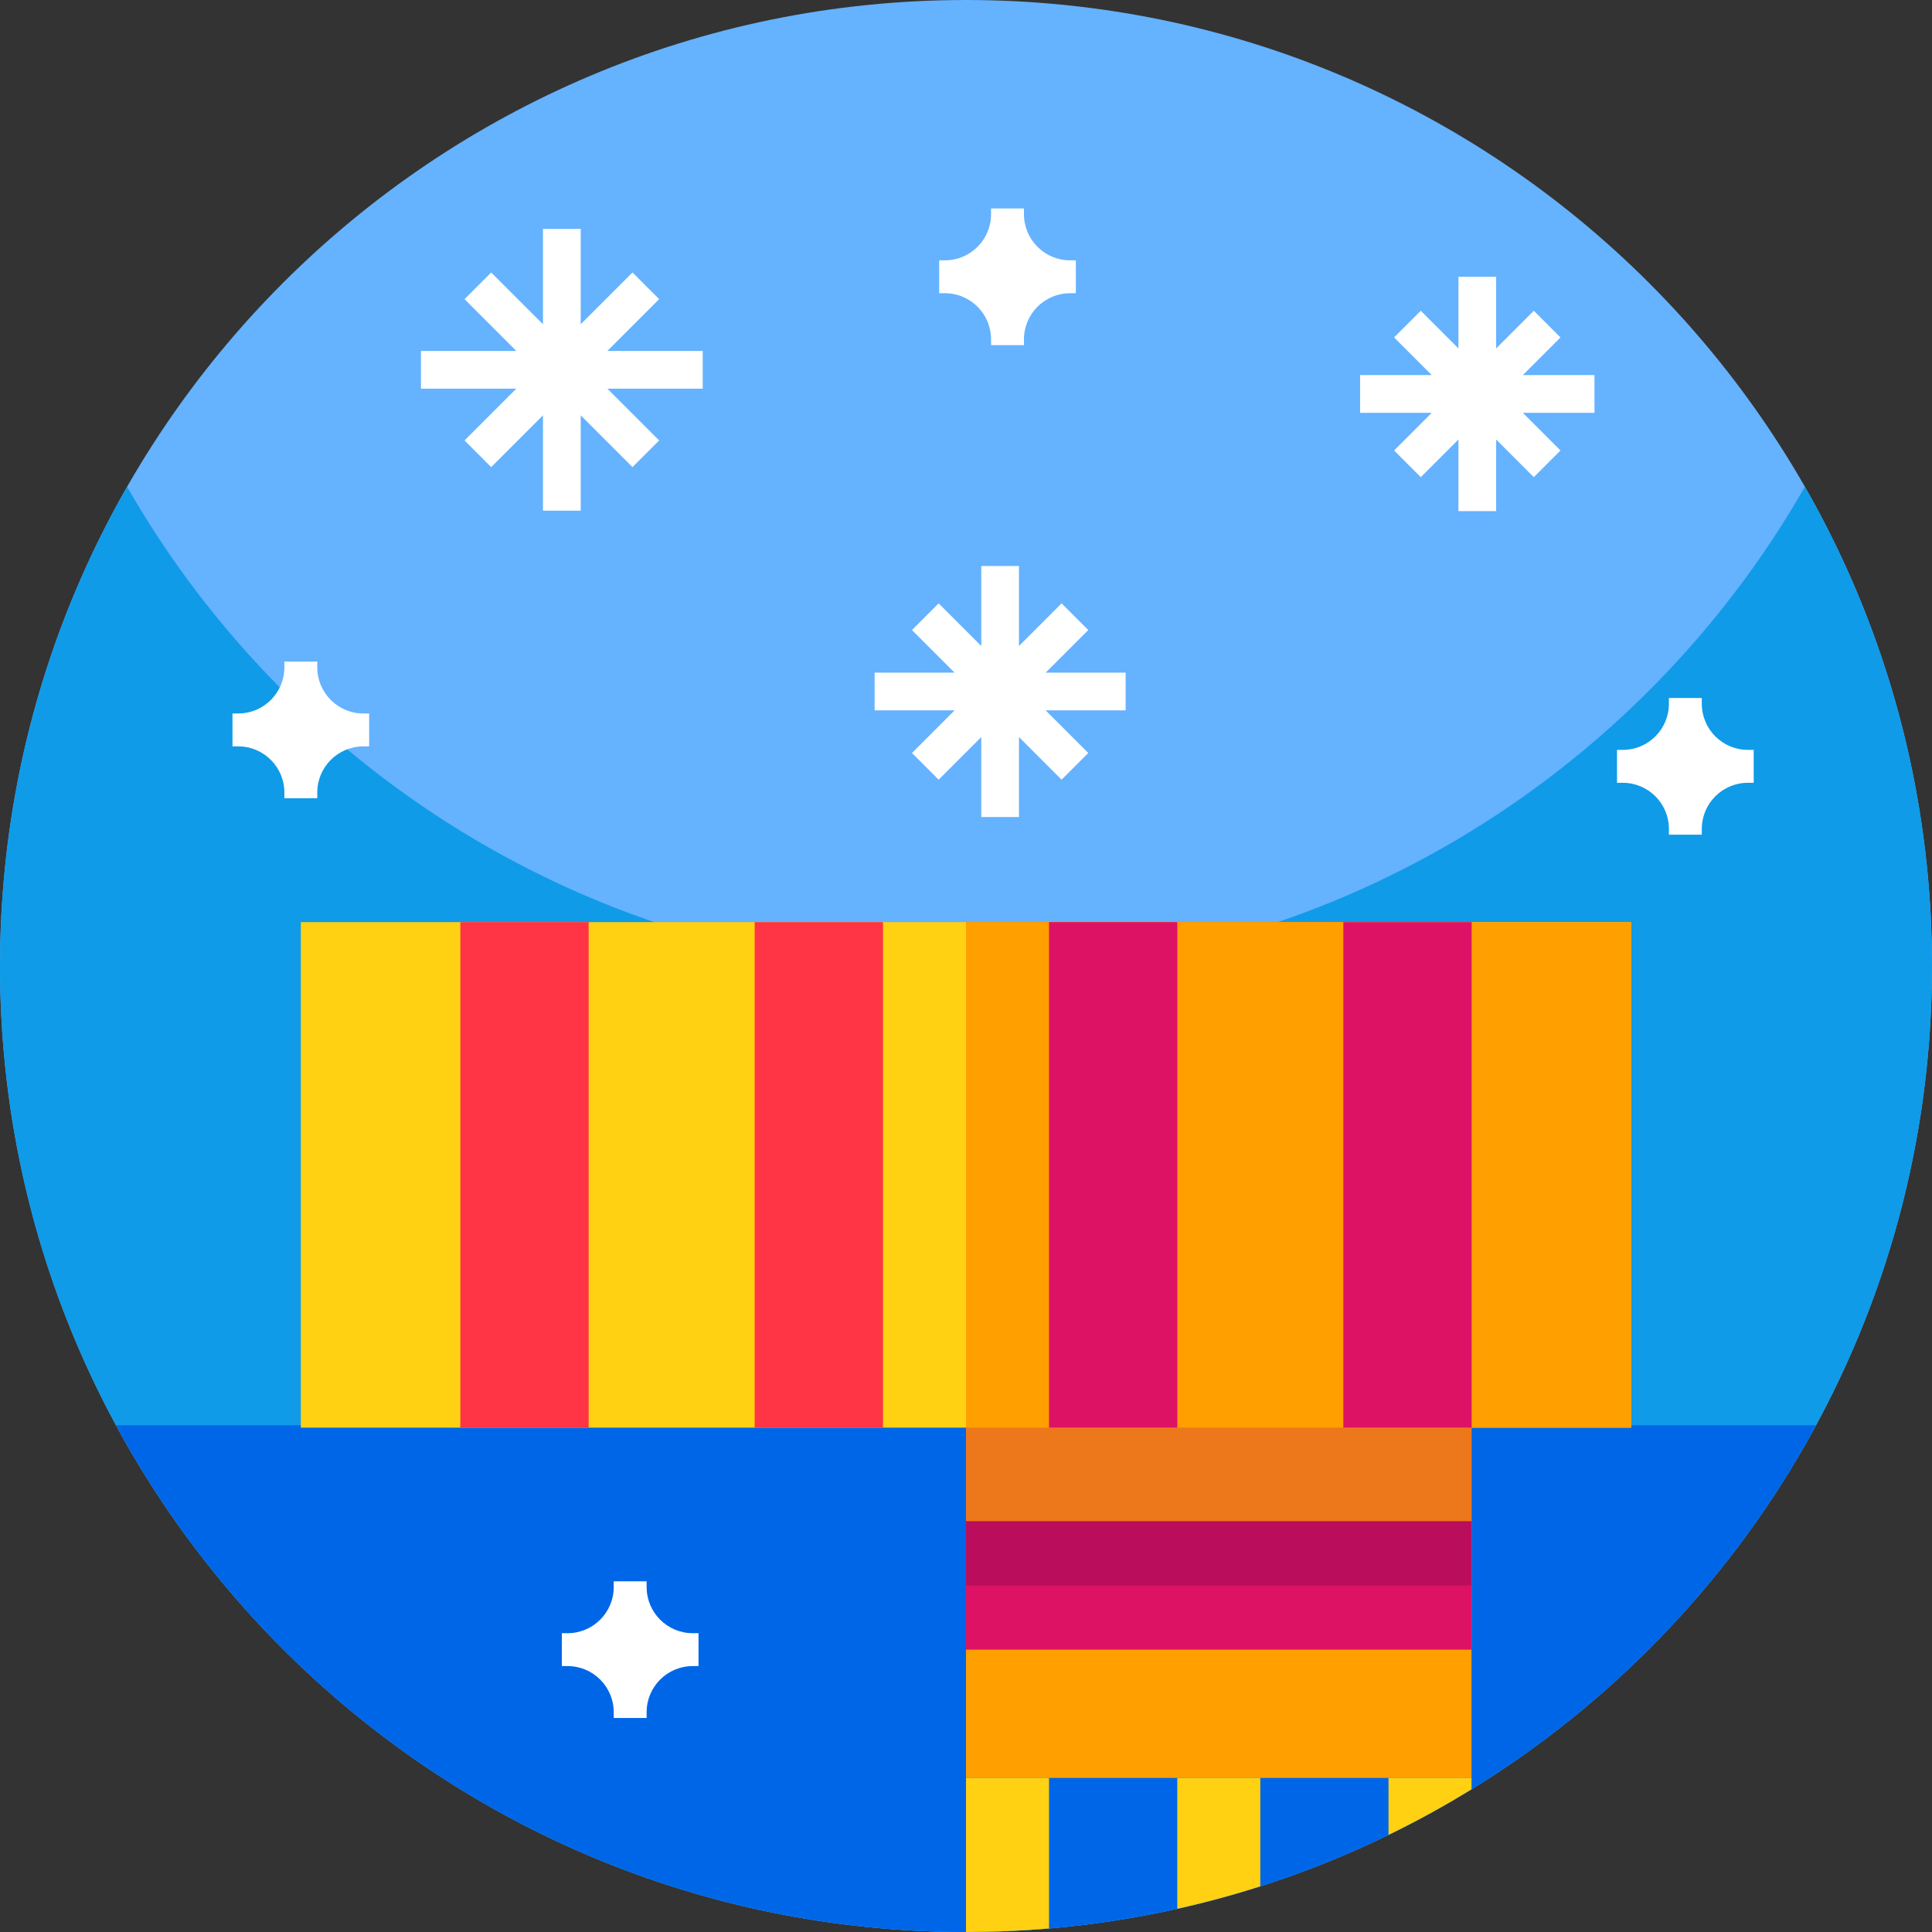 <svg height="512pt" viewBox="0 0 512 512" width="512pt" xmlns="http://www.w3.org/2000/svg"><rect x="0" y="0" width="512" height="512" fill="#333333" stroke="none"/><path d="m512 256c0 92.27-48.82 173.141-122.031 218.18-7.109 4.379-14.449 8.422-22 12.09-10.91 5.32-22.258 9.891-33.98 13.629-7.199 2.301-14.539 4.293-22 5.953-11.066 2.477-22.418 4.227-33.988 5.219-7.25.609-14.59.93-22 .93-141.379 0-256-114.621-256-256s114.621-256 256-256 256 114.621 256 256zm0 0" fill="#65b2ff"/><path d="m512 256c0 26.051-3.891 51.191-11.129 74.871-32.012 104.848-129.543 181.129-244.871 181.129-104.559 0-194.488-62.699-234.23-152.551-14-31.629-21.77-66.629-21.77-103.449 0-46.219 12.25-89.57 33.68-127 44.121 77.07 127.16 129 222.32 129s178.211-51.93 222.32-129c21.43 37.43 33.68 80.781 33.68 127zm0 0" fill="#0f9be8"/><path d="m30.742 377.703c7.156 13.219 15.43 25.738 24.719 37.426 46.898 59.02 119.301 96.871 200.539 96.871s153.641-37.852 200.539-96.871c9.289-11.688 17.562-24.207 24.719-37.426zm0 0" fill="#0066e8"/><path d="m79.719 244.371h352.562v133.969h-352.562zm0 0" fill="#ffd112"/><path d="m256 244.371h133.969v226.801h-133.969zm0 0" fill="#ff9f00"/><path d="m256 244.371h133.969v175.801h-133.969zm0 0" fill="#ed771b"/><path d="m256 244.371h176.281v133.969h-176.281zm0 0" fill="#ff9f00"/><path d="m122 244.371h34v133.969h-34zm0 0" fill="#ff3445"/><path d="m200 244.371h34v133.969h-34zm0 0" fill="#ff3445"/><path d="m278 244.371h34v133.969h-34zm0 0" fill="#dd1265"/><path d="m356 244.371h34v133.969h-34zm0 0" fill="#dd1265"/><path d="m256 403.172h133.969v34h-133.969zm0 0" fill="#dd1265"/><path d="m278 471.172v39.898c-7.25.609-14.59.93-22 .93v-40.828zm0 0" fill="#ffd112"/><path d="m333.988 471.172v28.727c-7.199 2.301-14.539 4.293-22 5.953v-34.68zm0 0" fill="#ffd112"/><path d="m389.969 471.172v3.008c-7.109 4.379-14.449 8.422-22 12.09v-15.098zm0 0" fill="#ffd112"/><path d="m256 403.172h133.969v17h-133.969zm0 0" fill="#ba0d5c"/><g fill="#fff"><path d="m171.363 420.586v-1.523h-8.719v1.523c0 6.754-5.473 12.227-12.227 12.227h-1.523v8.715h1.523c6.754 0 12.227 5.477 12.227 12.227v1.527h8.719v-1.527c0-6.75 5.473-12.227 12.227-12.227h1.523v-8.715h-1.523c-6.754 0-12.227-5.473-12.227-12.227zm0 0"/><path d="m174.688 79.277-7.07-7.07-13.723 13.723v-25.266h-10v25.266l-13.723-13.723-7.07 7.07 13.723 13.723h-25.266v10h25.266l-13.723 13.723 7.07 7.07 13.723-13.723v25.266h10v-25.266l13.723 13.723 7.07-7.07-13.723-13.723h25.266v-10h-25.266zm0 0"/><path d="m288.402 166.969-7.07-7.074-11.289 11.293v-21.188h-10v21.188l-11.293-11.293-7.07 7.074 11.293 11.289h-21.191v10h21.191l-11.293 11.293 7.07 7.07 11.293-11.293v21.191h10v-21.191l11.289 11.293 7.07-7.07-11.289-11.293h21.188v-10h-21.188zm0 0"/><path d="m413.547 89.426-7.07-7.07-9.98 9.977v-18.984h-10v18.984l-9.977-9.977-7.07 7.07 9.977 9.977h-18.984v10h18.984l-9.977 9.98 7.07 7.07 9.977-9.98v18.984h10v-18.984l9.98 9.98 7.07-7.07-9.98-9.98h18.984v-10h-18.984zm0 0"/><path d="m84.078 176.852v-1.523h-8.715v1.523c0 6.754-5.477 12.227-12.227 12.227h-1.527v8.719h1.527c6.75 0 12.227 5.473 12.227 12.227v1.523h8.715v-1.523c0-6.754 5.473-12.227 12.227-12.227h1.523v-8.719h-1.523c-6.754 0-12.227-5.473-12.227-12.227zm0 0"/><path d="m463.223 198.727c-6.754 0-12.227-5.473-12.227-12.227v-1.523h-8.719v1.523c0 6.754-5.473 12.227-12.227 12.227h-1.523v8.719h1.523c6.754 0 12.227 5.473 12.227 12.227v1.523h8.719v-1.523c0-6.754 5.473-12.227 12.227-12.227h1.523v-8.719zm0 0"/><path d="m262.641 89.934v1.523h8.719v-1.523c0-6.754 5.473-12.227 12.227-12.227h1.523v-8.719h-1.523c-6.754 0-12.227-5.473-12.227-12.227v-1.523h-8.719v1.523c0 6.754-5.473 12.227-12.227 12.227h-1.523v8.719h1.523c6.754 0 12.227 5.473 12.227 12.227zm0 0"/></g></svg>